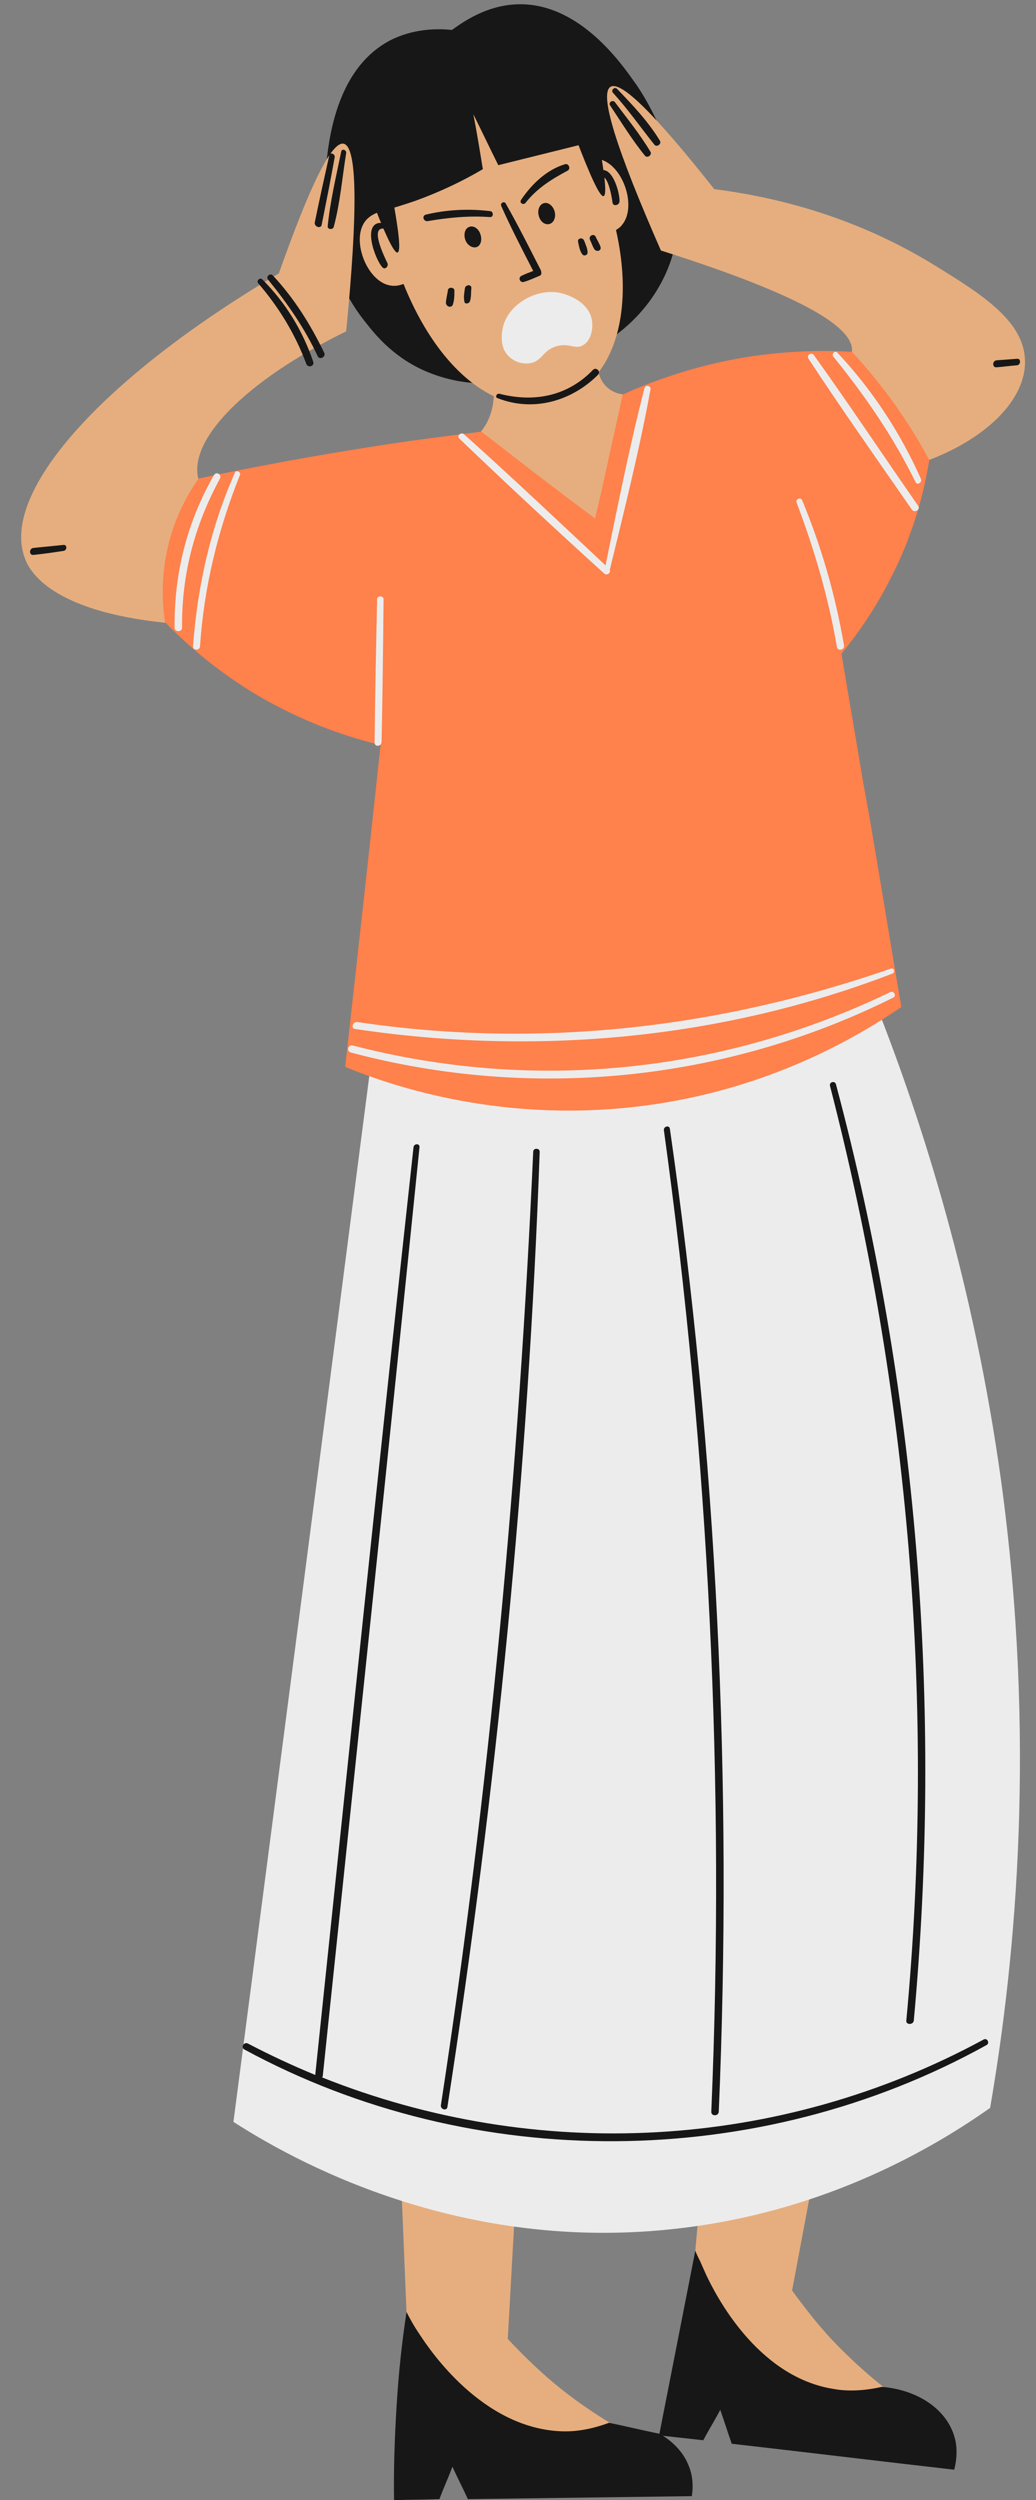 <?xml version="1.0" encoding="UTF-8" standalone="no"?><svg xmlns="http://www.w3.org/2000/svg" xmlns:xlink="http://www.w3.org/1999/xlink" contentScriptType="text/ecmascript" fill="#000000" width="207.7" zoomAndPan="magnify" contentStyleType="text/css" viewBox="-4.2 -0.9 207.7 501.0" height="501" preserveAspectRatio="xMidYMid meet" version="1"><rect x="-4.2" y="-0.9" width="207.7" height="501.0" fill="#808080" stroke="none"/><g id="change1_1"><path fill="#e6ae7e" d="M76.9,489.2c0.1-9,0.3-17.8,0.4-26.8l-3.5-84.5l29.1-4.9l-5.3,94.8c3.2,3.4,7.2,7.4,12.2,11.2 c6.6,5,12.9,8.4,18.1,10.8C110.9,489.6,93.9,489.4,76.9,489.2z M131.3,476.6c1.3-8.9,2.6-17.6,3.9-26.5l7.4-84.2l29.5-1.1 l-17.5,93.3c2.8,3.8,6.2,8.3,10.7,12.6c5.9,5.8,11.7,10,16.6,13.1C165,481.4,148.2,479,131.3,476.6z"/></g><g id="change2_1"><path fill="#171717" d="M135.2,450.1c0.2,0.6,0.6,1.4,1,2.2c0,0,0.6,1.4,1.2,2.7c1.7,3.6,10,20.3,25.4,22.8c2.1,0.4,5.4,0.6,9.8-0.4 c7.3,0.6,13.1,4.6,14.6,10.2c0.3,1,0.7,3.3-0.1,6.4c-14.9-1.7-29.7-3.5-44.6-5.2c-0.8-2.3-1.5-4.5-2.3-6.8c-1.1,2.1-2.3,4-3.4,6.1 c-2.7-0.3-5.4-0.6-8.1-0.9c2.2,1.4,4,3.3,5,5.6c0.5,1.1,1.3,3.3,0.8,6.5c-15,0.2-29.9,0.4-44.9,0.6c-1-2.2-2.1-4.3-3.1-6.5 c-0.8,2.2-1.8,4.3-2.6,6.5c-3,0.1-6,0.1-9.1,0.2c-0.1-5.8,0.1-12.1,0.5-18.7c0.4-6.8,1.1-13.1,2-19c0.5,1,1.4,2.7,2.7,4.6 c2.1,3.2,12.5,18.6,28.2,19.3c2.1,0.1,5.4-0.1,9.7-1.7c3.4,0.7,6.7,1.5,10.1,2.2 M131.8,467.7c0.2-1.1,0.4-2.2,0.7-3.3"/></g><g id="change2_2"><path fill="#171717" d="M110,70.2c-1.7,0.6-3.4,1.1-5.1,1.7 M104.9,71.8c-2,0.7-5.6,1.8-7.6,2.5c-1,0.3-4,1.3-4.9,1.6 c-2.7,0-7-0.5-11.7-2.6c-6.6-3-10.1-7.7-12-10.1c-8.8-11.3-8-23.8-7.7-28.4c0.4-5.5,1.4-21.5,13-27.6c4.7-2.4,9.5-2.4,12.4-2.1 c2.5-1.8,6.8-4.7,12.4-5.1c12.5-0.9,21.2,11.3,24.1,15.4c1.3,1.7,15.2,21.8,5.6,40.1c-3.5,6.7-8.7,10.6-12,12.6 c-2.1,0.7-4.3,1.4-6.4,2.1"/></g><g id="change3_1"><path fill="#edeced" d="M125,205.8c15.4-1.9,30.8-3.8,46.3-5.7c9.7,24.5,19.8,56.9,25.2,95.7c7,51.3,3.1,95-2.2,125.7 c-11.2,7.9-32.6,20.6-62,24.1c-44.7,5.4-78.5-14.1-89.7-21.3c9.2-70.5,18.4-141.1,27.5-211.6c16.3-2.1,32.7-4.1,49-6.2 M119.1,206.5 c2-0.2,4-0.5,6-0.7"/></g><g id="change1_2"><path fill="#e6ae7e" d="M118.5,88.7c-0.4,1.7-0.7,3.5-1.1,5.2 M121.4,94.1c-1.6,1.7-4.1,4.6-5.8,8.9c-1.5,3.7-1.8,7-1.9,9.1 c-8-8-16.1-16.1-24.1-24.1c1-0.7,2.5-1.9,3.7-4c1.1-2,1.4-3.9,1.5-5.5c-7.1-3.4-13.6-11.3-18.1-22.5c-0.8,0.3-1.7,0.5-2.7,0.3 c-4.7-0.8-8-9.4-4.8-13.1c0.9-1,2.1-1.5,3.2-1.8c2.2-0.6,4.5-1.3,6.8-2.1c5.2-1.9,9.7-4.1,13.4-6.3c-0.6-3.7-1.2-7.4-1.9-11 c1.7,3.4,3.3,6.8,5,10.2c6-1.5,12.1-3,18.1-4.5c0.5,1.1,0.9,2.1,1.3,3.2c0.3,0,0.6,0,0.8,0.1c4.7,0.9,7.8,9.6,4.5,13.3 c-0.3,0.4-0.7,0.6-1.1,0.9c2.7,11.9,1.3,22.3-3.5,28.5c0.2,0.9,0.7,2.1,1.7,3c1.2,1.1,2.6,1.4,3.2,1.4c0.4,3.9,0.8,7.9,1.2,11.8"/></g><g id="change1_3"><path fill="#e6ae7e" d="M51.7,53.9c6.3-17.8,10.6-26.5,13-26c2.7,0.6,2.9,13.1,0.5,37.6c-20,9.8-31.8,21.7-29.6,29.7 c0.4,1.6,1.6,3.6,4.5,5.5c-3.7,7.7-7.5,15.5-11.2,23.2c-23-2.4-27.2-10.4-28.1-12.9C-4.2,98,15.8,75.1,51.7,53.9z M166.6,69.6 c-0.3,2.6-3.7,4.8-10.3,6.6c8.6,5,17.1,10.1,25.7,15.1c11.6-4.4,19.4-12.1,19.3-19.8c-0.1-7.9-8.3-13.2-17.9-19.1 c-8.6-5.3-23.2-12.7-44.4-15.4c-11.8-14.9-18.7-21.8-20.8-20.5c-2.3,1.4,1.1,12.3,10.1,32.8C154.5,57.6,167.2,64.3,166.6,69.6z"/></g><g id="change4_1"><path fill="#ff814b" d="M168.9,155.6c0.5,2.8,0.9,5.5,1.4,8.3 M170.3,163.9c2.1,12.3,4.1,24.7,6.2,37c-8.8,6-26.4,16.4-51,19.7 C97.3,224.4,75,217,65,212.9c2.4-21.5,4.8-43,7.1-64.5c-5.4-1.3-12-3.4-19.2-7c-11.1-5.5-18.9-12.4-24-17.6c-0.6-3.6-1-9.9,1.1-17.2 c1.5-5.1,3.8-9,5.6-11.6c11.8-2.5,24.3-4.8,37.4-6.8c6.5-1,13-1.8,19.3-2.6c3.8,2.9,7.6,5.9,11.4,8.8c3.8,2.9,7.6,5.8,11.4,8.6 c1-4.1,1.9-8.2,2.8-12.4c0.9-4.2,1.9-8.3,2.7-12.4c3.6-1.7,7.7-3.2,12.2-4.6c13.1-4,24.9-4.5,33.8-4c2.5,2.7,5.1,5.8,7.7,9.3 c3.2,4.4,5.8,8.6,7.8,12.4c-1,6.2-3.1,14.8-7.9,24c-3.1,6.1-6.6,11-9.7,14.8c1.4,8.5,2.9,17,4.3,25.5"/></g><g id="change3_2"><path fill="#edeced" d="M87.9,87c-0.6-0.5,0.3-1.4,0.9-0.9c9.6,8.6,19,17.5,28.4,26.3c2.4-11.8,4.8-23.8,7.8-35.5 c0.2-0.8,1.4-0.5,1.2,0.3c-2.2,12-5.2,24-8.1,35.9c0,0.1-0.1,0.1-0.1,0.1c0.4,0.6-0.5,1.4-1.1,0.8C107.2,105.2,97.5,96.2,87.9,87z M72.3,147.8c0.2-9.5,0.3-19,0.4-28.6c0-0.8-1.3-0.8-1.3,0c-0.2,9.5-0.4,19-0.5,28.6C70.8,148.8,72.2,148.8,72.3,147.8z M163.6,128.8c0.2,0.9,1.6,0.5,1.4-0.4c-1.7-10-4.5-19.7-8.4-29.1c-0.3-0.6-1.4-0.2-1.1,0.5C159.1,109.3,161.9,118.9,163.6,128.8z M38.7,94.3c-5.4,9.4-8,19.7-7.9,30.6c0,0.9,1.5,0.9,1.5,0c-0.1-10.7,2.5-20.5,7.6-29.9C40.3,94.2,39.2,93.5,38.7,94.3z M42.9,93.8 c-4.9,11.1-7.5,22.7-8.4,34.8c-0.1,0.9,1.4,0.9,1.4,0c0.8-11.9,3.6-23.3,8-34.3C44.2,93.7,43.1,93.2,42.9,93.8z M180.4,95 c-4.1-9.2-9.8-17.9-16.7-25.2c-0.5-0.6-1.3,0.3-0.8,0.8c6.4,7.9,11.9,15.9,16.4,25C179.6,96.5,180.8,95.8,180.4,95z M159,70.3 c-0.5-0.7-1.6-0.1-1.1,0.7c6.7,10.2,13.7,20.1,20.7,30.2c0.5,0.8,1.8,0,1.3-0.7C172.8,90.3,166.1,80.2,159,70.3z M67,205.3 c36.2,5.4,73.4,2.1,107.7-11.1c0.6-0.2,0.4-1.2-0.3-1c-34.6,12-70.7,16.1-107,10.7C66.5,203.8,66.1,205.2,67,205.3z M174.3,197.9 c-33.8,16.3-71.5,20.1-107.8,10.7c-0.9-0.2-1.3,1.1-0.4,1.4c36.4,9.7,75.1,5.8,108.8-11C175.6,198.6,175,197.6,174.3,197.9z M96.7,64.4c-0.1,0.4-1.1,4,1.1,6.1c1.1,1.1,2.7,1.6,4.2,1.4c2.5-0.4,2.6-2.6,5.3-3.4c2.6-0.8,3.9,0.8,5.5-0.3c1.6-1,2-3.5,1.6-5.3 c-0.9-3.7-5.5-4.9-5.9-5C103.7,56.6,97.9,59.9,96.7,64.4z"/></g><g id="change2_3"><path fill="#171717" d="M92.1,46c0.4,1.1,0.1,2.3-0.7,2.6c-0.8,0.3-1.9-0.3-2.3-1.4c-0.4-1.1-0.1-2.3,0.7-2.6 C90.6,44.2,91.7,44.8,92.1,46z M104.9,39.8c-0.9,0.2-1.4,1.3-1.1,2.5s1.2,1.9,2.1,1.7s1.4-1.3,1.1-2.5 C106.7,40.4,105.8,39.6,104.9,39.8z"/></g><g id="change2_4"><path fill="#171717" d="M74.4,38.1c1.4,7.6,1.8,11.4,1.1,11.6c-0.7,0.2-2.6-3.8-5.7-12L74.4,38.1z M111.1,26.4 c3.1,8.2,5,12.2,5.7,12c0.7-0.2,0.3-4.1-1.1-11.6L111.1,26.4z"/></g><g id="change2_5"><path fill="#171717" d="M95.9,78c7,1.8,13.7,0.5,18.8-4.8c0.6-0.6,1.6,0.3,1,1c-5.3,5.3-13,7.5-20.1,4.7C95,78.8,95.3,77.9,95.9,78z M62.7,44.6c1.3-4.8,1.7-9.9,2.5-14.8c0.1-0.7-0.9-1-1-0.3c-1,4.9-2.2,9.9-2.7,14.9C61.4,45.1,62.5,45.2,62.7,44.6z M60.3,44.1 c0.9-4.5,1.8-9,2.6-13.5c0.1-0.7-1-1.1-1.1-0.3c-1,4.5-2,9-2.9,13.4C58.8,44.6,60.2,45,60.3,44.1z M127,28.1 c0.5,0.6,1.5-0.2,1.1-0.8c-2.3-3.8-5.5-7.2-8.6-10.4c-0.5-0.5-1.3,0.3-0.8,0.8C121.7,21,124.2,24.6,127,28.1z M125.1,30.3 c0.5,0.6,1.5-0.2,1.1-0.8c-2.1-3.5-4.7-6.7-7.1-9.9c-0.4-0.6-1.4,0-1,0.6C120.3,23.5,122.5,27.1,125.1,30.3z M59.5,70.5 c0.4,0.8,1.7,0.1,1.3-0.7c-2.7-5.6-6-10.9-10.3-15.5c-0.6-0.6-1.5,0.3-0.9,0.9C53.5,60,56.9,64.9,59.5,70.5z M57.2,72 c0.3,0.9,1.7,0.5,1.4-0.4c-2.1-6.2-5.5-11.8-10.2-16.5c-0.5-0.5-1.3,0.3-0.8,0.8C51.8,60.8,55,66.1,57.2,72z M193,407.8 c-41.1,22.3-89.7,24.7-132.6,7.6c0-0.1,0-0.1,0.1-0.2C67,353.1,73.6,291.1,79.9,229c0.1-0.8-1.1-0.8-1.2,0 C71.9,291,65.5,352.9,59,414.9c-4.6-1.9-9.1-4-13.5-6.3c-0.8-0.4-1.5,0.8-0.7,1.2c45.9,24.9,103.2,24.4,148.8-0.9 C194.3,408.5,193.7,407.4,193,407.8z M177.5,404c-0.1,0.9,1.4,0.9,1.5,0c5.8-63,0.7-126.5-15.6-187.6c-0.2-0.8-1.4-0.5-1.2,0.3 C178,277.9,183.4,341.1,177.5,404z M138.4,422.3c0,0.9,1.4,0.9,1.5,0c2.8-65.9-0.4-131.8-9.8-197c-0.1-0.8-1.3-0.5-1.2,0.3 C137.9,290.8,141.2,356.6,138.4,422.3z M85.5,421.3C95.3,358,101.7,294,104,229.9c0-0.8-1.3-0.8-1.3,0c-2.9,64-8.8,127.7-18.5,191 C84,421.8,85.4,422.2,85.5,421.3z M73.5,51.9c-0.3-0.7-3.6-7.1-0.9-7c0.7,0,0.7-1,0-1.1c-4.5-0.6-1.6,7.4-0.1,8.9 C73,53.2,73.7,52.5,73.5,51.9z M116,34.6c1.7-1.1,2.5,4.3,2.6,5.1s1.3,0.6,1.4-0.2c0.1-1.8-1.6-8-4.5-5.9 C114.9,34.1,115.4,35,116,34.6z M102.7,53.4c-0.8,0.3-1.6,0.6-2.4,1c-0.7,0.4-0.2,1.4,0.5,1.2c1.1-0.3,2.1-0.8,3.1-1.2 c0.4-0.1,0.5-0.5,0.4-0.8c0-0.1,0-0.2-0.1-0.4c-2.3-4.5-4.5-8.9-7-13.3c-0.3-0.6-1.2-0.1-0.9,0.5C98.3,44.9,100.5,49.1,102.7,53.4z M81.6,43.4c4.1-0.7,8.2-1.1,12.4-0.8c0.8,0.1,0.8-1.2,0-1.2c-4.3-0.5-8.6-0.3-12.8,0.7C80.3,42.3,80.7,43.6,81.6,43.4z M101.2,39.7 c2.3-2.9,5.2-4.7,8.4-6.4c0.7-0.4,0.2-1.5-0.5-1.3c-3.7,1.1-6.7,4-8.8,7.1C99.8,39.8,100.8,40.3,101.2,39.7z M86.6,60.1 c0.3-0.9,0.3-1.8,0.3-2.7c0.1-0.7-1.1-0.9-1.3-0.2c-0.1,0.9-0.4,1.8-0.4,2.7C85.4,60.7,86.4,60.8,86.6,60.1z M90,59.5 c0.3-0.8,0.2-1.7,0.3-2.6c0.1-0.9-1.2-0.8-1.3,0c-0.1,0.8-0.3,1.7-0.1,2.6C88.9,60.1,89.8,60,90,59.5z M112.5,50 c0.3,0.5,1.1,0.3,1.1-0.3c0-0.8-0.4-1.6-0.7-2.4c-0.3-0.7-1.4-0.5-1.2,0.3C111.9,48.5,112,49.3,112.5,50z M115,49.1 c0.4,0.5,1.4,0.3,1.2-0.5c-0.2-0.7-0.7-1.4-1-2.1c-0.4-0.7-1.5-0.1-1.1,0.7C114.4,47.8,114.6,48.5,115,49.1z M8.5,108.3 c-2,0.2-4,0.4-6,0.6c-0.9,0.1-0.9,1.5,0,1.4c2-0.2,4-0.5,6-0.8C9.3,109.4,9.3,108.2,8.5,108.3z M199.7,71c-1.4,0.1-2.7,0.2-4.1,0.3 c-0.9,0.1-0.9,1.5,0,1.4c1.4-0.1,2.7-0.3,4.1-0.4C200.5,72.2,200.5,70.9,199.7,71z"/></g></svg>
